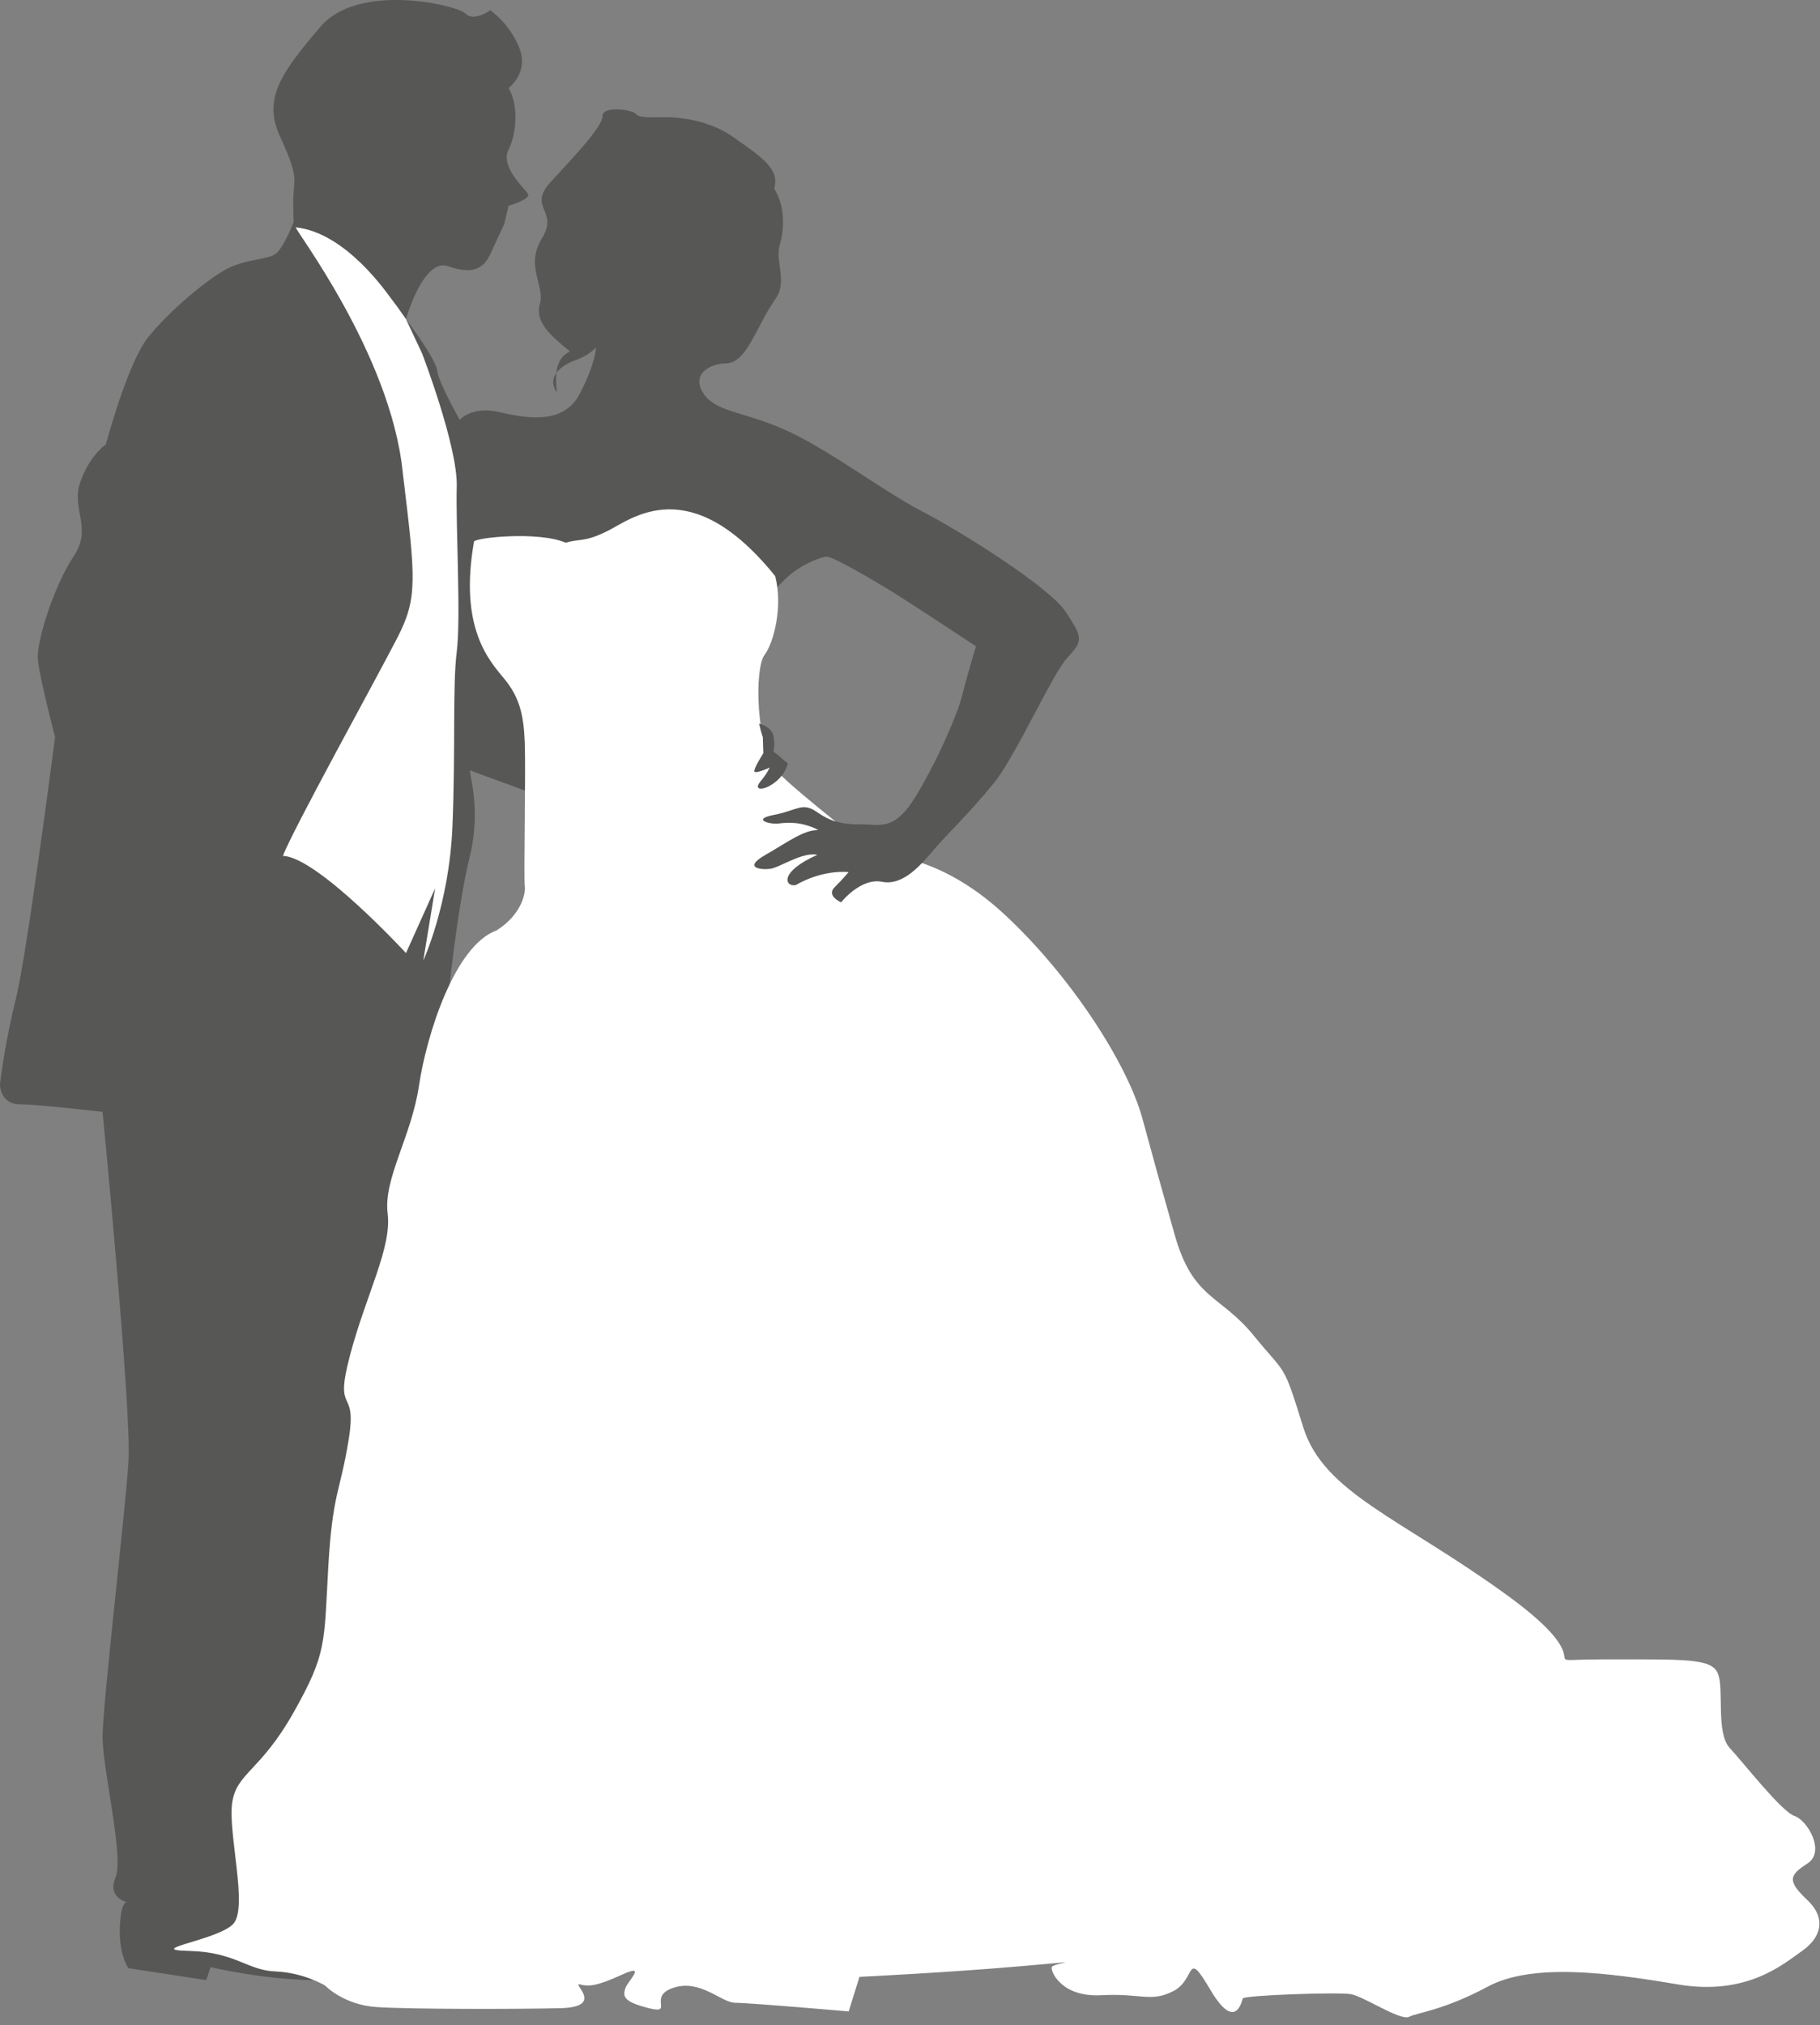 <?xml version="1.0" encoding="UTF-8" standalone="no"?>
<!DOCTYPE svg PUBLIC "-//W3C//DTD SVG 1.1//EN" "http://www.w3.org/Graphics/SVG/1.1/DTD/svg11.dtd">
<svg width="100%" height="100%" viewBox="0 0 169 188" version="1.1" xmlns="http://www.w3.org/2000/svg" xmlns:xlink="http://www.w3.org/1999/xlink" xml:space="preserve" xmlns:serif="http://www.serif.com/" style="fill-rule:evenodd;clip-rule:evenodd;stroke-linejoin:round;stroke-miterlimit:1.414;">
    <rect x="0" y="0" width="169" height="188" fill="#808080" stroke="none"/>
    <g transform="matrix(1,0,0,1,-412.563,-685.687)">
        <path d="M459.788,693.861C459.788,693.861 461.693,692.458 460.79,690.15C459.888,687.844 458.083,686.642 458.083,686.642C458.083,686.642 456.579,687.745 455.777,686.943C454.975,686.141 445.851,684.034 442.342,688.147C438.832,692.256 436.928,694.762 438.531,698.271C440.136,701.781 439.935,702.182 439.835,703.384C439.735,704.587 439.835,706.292 439.835,706.292C439.835,706.292 438.933,708.599 438.231,709.201C437.529,709.803 435.524,709.7 433.719,710.605C431.914,711.506 428.205,714.614 426.3,717.02C424.396,719.426 422.39,726.947 422.39,726.947C422.39,726.947 420.786,728.049 419.983,730.556C419.182,733.062 421.187,734.665 419.382,737.371C417.577,740.079 415.973,745.192 416.073,746.796C416.173,748.4 417.677,754.116 417.677,754.116C417.677,754.116 415.07,774.267 414.067,778.278C413.065,782.287 412.563,786.097 412.563,786.399C412.563,786.7 412.764,788.204 414.368,788.204C415.972,788.204 422.088,788.905 422.088,788.905C422.088,788.905 424.795,816.676 424.494,821.389C424.194,826.101 422.088,843.948 422.088,846.954C422.088,849.962 424.093,858.084 423.291,859.989C422.489,861.893 424.395,862.295 424.395,862.295C424.395,862.295 423.793,861.994 423.693,864.6C423.592,867.207 424.494,868.411 424.494,868.411L431.713,869.515L432.114,868.312C432.114,868.312 437.628,869.616 442.541,869.515C447.454,869.413 451.865,867.81 451.865,867.81C451.865,867.81 456.878,843.648 456.678,842.946C456.478,842.244 454.17,778.478 454.17,778.478C454.17,778.478 454.973,770.157 456.176,765.245C457.379,760.333 455.875,757.024 456.276,757.224C456.677,757.425 461.89,759.229 462.392,759.531C462.892,759.831 464.497,743.69 464.497,743.69L455.575,725.242C455.575,725.242 453.268,721.231 453.168,720.129C453.067,719.027 450.26,715.316 450.26,715.316C450.26,715.316 451.864,709.602 454.17,710.404C456.476,711.206 457.479,710.604 458.08,709.3C458.682,707.997 459.384,706.492 459.384,706.492L459.785,704.788C459.785,704.788 461.89,704.188 461.59,703.684C461.289,703.184 458.983,701.178 459.785,699.573C460.588,697.972 460.691,695.363 459.788,693.861Z" style="fill:rgb(87,87,86);fill-rule:nonzero;"/>
        <path d="M440.035,706.795C439.736,706.762 448.858,718.525 449.961,729.553C451.164,739.478 451.365,741.185 449.46,744.894C447.556,748.604 439.735,762.741 438.833,765.145C442.041,765.247 450.262,774.168 450.262,774.168L452.969,768.153L451.866,774.869C451.866,774.869 454.273,769.656 454.574,762.437C454.874,755.219 454.574,749.405 454.975,746.198C455.376,742.987 454.874,734.566 454.975,730.856C455.076,727.146 451.767,718.525 451.767,718.525L450.263,715.316C450.263,715.316 449.361,714.012 448.96,713.51C448.558,713.01 444.748,707.297 440.035,706.795Z" style="fill:white;fill-rule:nonzero;"/>
        <path d="M455.174,724.741C455.174,724.741 456.277,723.339 458.883,723.939C461.49,724.539 464.9,725.141 466.403,722.235C467.907,719.327 467.907,717.923 467.907,717.923C467.907,717.923 467.405,718.624 466.002,719.125C464.599,719.628 463.496,720.628 464.097,721.832C464.699,723.036 463.296,719.226 465.501,718.323C463.796,716.919 462.192,715.616 462.693,713.912C463.194,712.208 461.289,710.403 462.893,707.796C464.497,705.189 461.49,704.989 463.695,702.583C465.901,700.176 468.508,697.469 468.508,696.466C468.508,695.464 471.316,695.866 471.617,696.267C471.917,696.667 473.12,696.568 474.424,696.568C475.728,696.568 478.534,696.868 480.74,698.472C482.947,700.076 485.052,701.28 484.45,703.185C485.553,704.99 485.352,707.093 484.951,708.498C484.55,709.9 485.653,711.808 484.65,713.311C483.648,714.814 483.447,715.315 482.745,716.62C482.043,717.923 481.242,719.427 479.937,719.427C478.634,719.427 476.729,720.329 477.832,722.134C478.935,723.939 481.441,723.838 485.351,725.542C489.262,727.246 494.676,731.357 498.185,733.162C501.694,734.968 510.016,740.181 511.52,742.485C513.023,744.792 513.224,745.092 511.72,746.697C510.217,748.3 507.008,755.72 504.801,758.427C502.596,761.132 500.39,763.239 499.288,764.541C498.184,765.844 496.48,767.95 494.475,767.548C492.469,767.149 490.665,769.454 490.665,769.454C490.665,769.454 489.261,768.852 490.063,768.052C490.865,767.25 491.366,766.648 491.366,766.648C491.366,766.648 489.06,766.347 486.454,767.851C485.451,768.052 484.85,766.648 488.459,765.043C487.055,764.743 484.95,766.246 484.047,766.347C483.145,766.447 481.541,766.246 483.647,765.043C485.752,763.84 487.156,762.738 488.559,762.738C486.955,761.935 485.751,762.035 484.851,762.135C483.948,762.235 482.344,761.734 484.45,761.331C486.555,760.932 487.056,760.131 488.36,761.032C489.663,761.934 490.666,762.234 492.47,762.234C494.275,762.234 495.177,762.634 496.68,760.931C498.184,759.226 501.292,752.709 501.894,750.304C502.495,747.896 503.197,745.692 503.197,745.692C503.197,745.692 497.883,742.182 495.978,740.979C494.073,739.777 489.963,737.368 489.361,737.368C488.759,737.368 486.755,738.173 485.45,739.474C484.148,740.778 482.844,742.282 482.844,742.282L456.375,738.072L455.174,724.741Z" style="fill:rgb(87,87,86);fill-rule:nonzero;"/>
        <path d="M456.578,735.97C456.64,735.614 462.493,734.969 465.099,736.07C466.403,735.668 466.803,736.07 469.009,734.966C471.215,733.865 476.629,729.354 484.55,739.178C485.252,741.986 484.45,745.293 483.548,746.497C482.645,747.7 482.645,754.918 484.851,757.426C486.655,759.33 494.074,765.045 494.074,765.045C494.074,765.045 499.488,764.745 505.705,770.46C511.92,776.172 517.233,784.395 518.638,789.508C520.041,794.621 519.941,794.319 521.645,800.336C523.35,806.351 525.857,805.851 528.965,809.661C532.073,813.47 531.672,812.066 533.576,818.182C535.481,824.298 542.599,826.605 552.426,833.723C562.251,840.839 553.929,839.738 561.549,839.738C569.169,839.738 571.475,839.638 572.076,841.042C572.678,842.447 571.875,846.556 573.178,847.96C574.481,849.363 577.991,853.875 579.194,854.277C580.398,854.676 582.102,857.585 580.398,858.689C578.694,859.79 578.493,860.292 580.398,862.096C582.303,863.901 581.5,865.703 579.897,866.807C578.293,867.911 574.884,871.019 568.367,869.915C561.85,868.811 554.832,867.911 550.721,870.116C546.611,872.322 544.205,872.521 543.403,872.924C542.6,873.324 539.192,871.019 537.989,870.818C536.786,870.618 528.063,870.92 527.963,871.219C527.862,871.52 527.261,874.327 524.955,870.418C522.649,866.507 523.652,869.414 521.546,870.518C519.441,871.621 518.538,870.717 514.829,870.919C511.12,871.119 510.117,868.711 510.218,868.312C510.319,867.912 514.328,867.611 507.51,868.211C500.693,868.812 492.371,869.214 492.371,869.214L491.369,872.423C491.369,872.423 482.145,871.62 480.841,871.62C479.538,871.62 477.632,869.414 475.126,870.217C472.62,871.019 475.227,872.723 472.82,872.122C470.414,871.521 470.414,871.018 470.614,870.317C470.815,869.615 472.72,867.911 470.314,869.013C467.908,870.116 467.206,870.116 466.403,869.914C465.601,869.716 468.809,872.02 464.599,872.121C460.388,872.221 450.662,872.222 447.555,872.02C444.448,871.818 442.743,870.014 442.743,870.014C442.743,870.014 440.737,868.81 438.13,868.711C435.524,868.611 434.421,866.907 430.109,866.805C425.798,866.706 432.816,865.804 434.22,864.299C435.624,862.795 433.719,855.877 434.12,853.07C434.521,850.262 436.727,850.165 439.835,844.648C442.943,839.132 442.643,838.232 443.043,831.212C443.444,824.195 444.146,824.295 444.948,819.281C445.751,814.268 443.544,817.276 445.049,811.561C446.553,805.847 448.96,801.535 448.558,798.328C448.157,795.119 450.764,791.21 451.465,786.497C452.167,781.785 454.773,773.464 458.683,772.059C460.889,770.658 461.391,768.752 461.291,767.95C461.19,767.148 461.391,757.223 461.291,754.616C461.19,752.01 460.79,750.406 459.386,748.701C457.982,746.998 455.173,743.988 456.578,735.97Z" style="fill:white;fill-rule:nonzero;"/>
        <path d="M499.217,756.709C498.294,758.538 497.336,760.192 496.681,760.935C495.178,762.638 494.276,762.238 492.471,762.238C490.667,762.238 489.664,761.938 488.361,761.036C487.057,760.135 486.556,760.935 484.451,761.335C482.345,761.737 483.95,762.238 484.852,762.139C485.753,762.038 486.956,761.939 488.56,762.742C487.157,762.742 485.753,763.844 483.648,765.047C481.542,766.25 483.147,766.45 484.048,766.351C484.951,766.25 487.056,764.747 488.46,765.047C484.851,766.651 485.452,768.056 486.455,767.855C489.061,766.351 491.367,766.652 491.367,766.652C491.367,766.652 490.866,767.255 490.064,768.056C489.262,768.857 490.666,769.458 490.666,769.458C490.666,769.458 492.47,767.152 494.476,767.552C496.48,767.954 498.185,765.848 499.289,764.545C500.392,763.242 502.597,761.136 504.802,758.431C505.173,757.975 505.573,757.384 505.988,756.711L499.217,756.711L499.217,756.709Z" style="fill:rgb(87,87,86);fill-rule:nonzero;"/>
        <path d="M483.052,752.865C483.052,752.865 484.085,753.11 484.33,753.847C484.577,754.586 484.379,755.471 484.379,755.471C484.379,755.471 484.872,755.814 485.068,756.011C485.264,756.208 485.706,756.551 485.706,756.551C485.706,756.551 485.608,757.437 484.576,758.274C483.543,759.111 482.461,759.111 483.149,758.274C483.838,757.438 484.035,756.947 484.035,756.947C484.035,756.947 482.658,757.586 482.608,757.292C482.559,756.995 483.444,755.618 483.444,755.618L483.395,754.093C483.396,754.093 483.297,753.945 483.052,752.865Z" style="fill:rgb(87,87,86);fill-rule:nonzero;"/>
    </g>
</svg>
